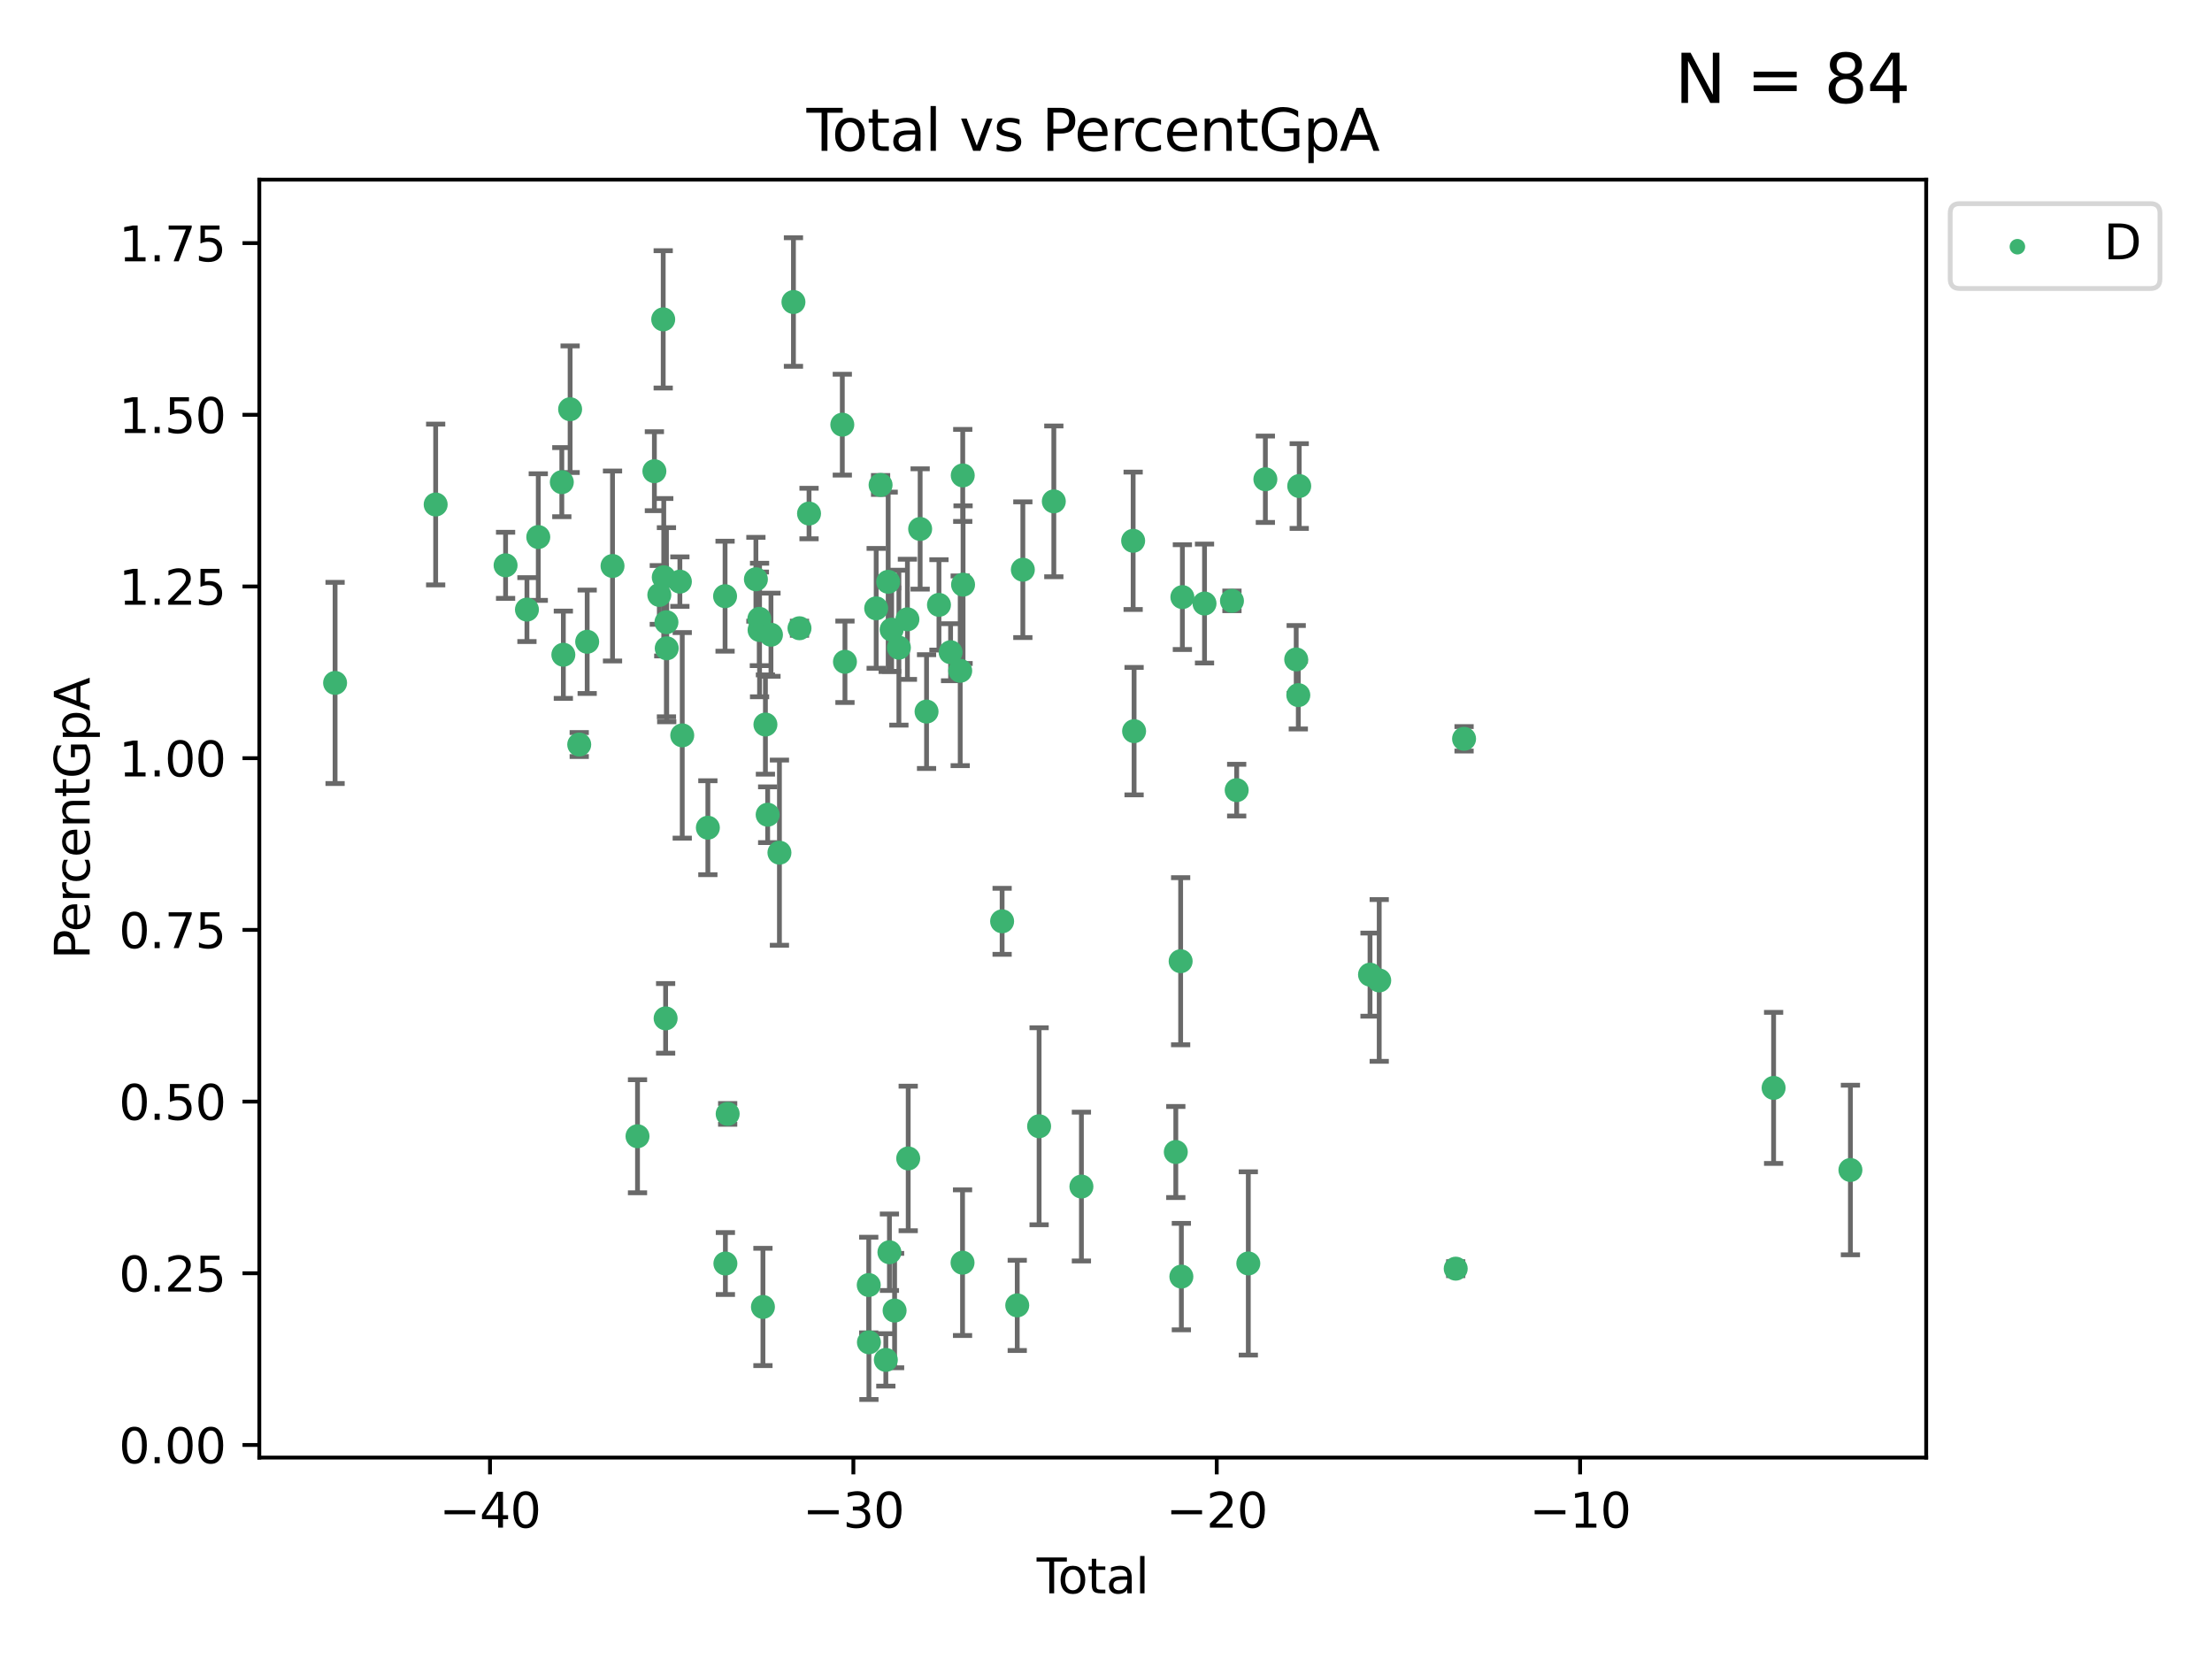<?xml version="1.0" encoding="utf-8" standalone="no"?>
<!DOCTYPE svg PUBLIC "-//W3C//DTD SVG 1.1//EN"
  "http://www.w3.org/Graphics/SVG/1.1/DTD/svg11.dtd">
<svg xmlns:xlink="http://www.w3.org/1999/xlink" width="460.8pt" height="345.6pt" viewBox="0 0 460.8 345.6" xmlns="http://www.w3.org/2000/svg" version="1.1">
 <defs>
  <style type="text/css">*{stroke-linejoin: round; stroke-linecap: butt}</style>
 </defs>
 <g id="figure_1">
  <g id="patch_1">
   <path d="M 0 345.6 
L 460.8 345.6 
L 460.8 0 
L 0 0 
z
" style="fill: #ffffff"/>
  </g>
  <g id="axes_1">
   <g id="patch_2">
    <path d="M 54.02 303.64 
L 401.26 303.64 
L 401.26 37.422 
L 54.02 37.422 
z
" style="fill: #ffffff"/>
   </g>
   <g id="PathCollection_1">
    <defs>
     <path id="m292f9dcc4c" d="M 0 1.118 
C 0.297 1.118 0.581 1 0.791 0.791 
C 1 0.581 1.118 0.297 1.118 0 
C 1.118 -0.297 1 -0.581 0.791 -0.791 
C 0.581 -1 0.297 -1.118 0 -1.118 
C -0.297 -1.118 -0.581 -1 -0.791 -0.791 
C -1 -0.581 -1.118 -0.297 -1.118 0 
C -1.118 0.297 -1 0.581 -0.791 0.791 
C -0.581 1 -0.297 1.118 0 1.118 
z
" style="stroke: #3cb371"/>
    </defs>
    <g clip-path="url(#pba6d7a019f)">
     <use xlink:href="#m292f9dcc4c" x="69.804" y="142.264" style="fill: #3cb371; stroke: #3cb371"/>
     <use xlink:href="#m292f9dcc4c" x="90.757" y="105.099" style="fill: #3cb371; stroke: #3cb371"/>
     <use xlink:href="#m292f9dcc4c" x="105.322" y="117.765" style="fill: #3cb371; stroke: #3cb371"/>
     <use xlink:href="#m292f9dcc4c" x="109.771" y="126.987" style="fill: #3cb371; stroke: #3cb371"/>
     <use xlink:href="#m292f9dcc4c" x="112.133" y="111.878" style="fill: #3cb371; stroke: #3cb371"/>
     <use xlink:href="#m292f9dcc4c" x="117.037" y="100.439" style="fill: #3cb371; stroke: #3cb371"/>
     <use xlink:href="#m292f9dcc4c" x="117.356" y="136.393" style="fill: #3cb371; stroke: #3cb371"/>
     <use xlink:href="#m292f9dcc4c" x="118.766" y="85.25" style="fill: #3cb371; stroke: #3cb371"/>
     <use xlink:href="#m292f9dcc4c" x="120.663" y="155.102" style="fill: #3cb371; stroke: #3cb371"/>
     <use xlink:href="#m292f9dcc4c" x="122.32" y="133.694" style="fill: #3cb371; stroke: #3cb371"/>
     <use xlink:href="#m292f9dcc4c" x="127.599" y="117.905" style="fill: #3cb371; stroke: #3cb371"/>
     <use xlink:href="#m292f9dcc4c" x="132.805" y="236.7" style="fill: #3cb371; stroke: #3cb371"/>
     <use xlink:href="#m292f9dcc4c" x="136.321" y="98.159" style="fill: #3cb371; stroke: #3cb371"/>
     <use xlink:href="#m292f9dcc4c" x="137.348" y="123.935" style="fill: #3cb371; stroke: #3cb371"/>
     <use xlink:href="#m292f9dcc4c" x="138.158" y="66.528" style="fill: #3cb371; stroke: #3cb371"/>
     <use xlink:href="#m292f9dcc4c" x="138.273" y="120.252" style="fill: #3cb371; stroke: #3cb371"/>
     <use xlink:href="#m292f9dcc4c" x="138.662" y="212.144" style="fill: #3cb371; stroke: #3cb371"/>
     <use xlink:href="#m292f9dcc4c" x="138.832" y="129.618" style="fill: #3cb371; stroke: #3cb371"/>
     <use xlink:href="#m292f9dcc4c" x="138.892" y="135.055" style="fill: #3cb371; stroke: #3cb371"/>
     <use xlink:href="#m292f9dcc4c" x="141.631" y="121.164" style="fill: #3cb371; stroke: #3cb371"/>
     <use xlink:href="#m292f9dcc4c" x="142.124" y="153.189" style="fill: #3cb371; stroke: #3cb371"/>
     <use xlink:href="#m292f9dcc4c" x="147.461" y="172.427" style="fill: #3cb371; stroke: #3cb371"/>
     <use xlink:href="#m292f9dcc4c" x="151.045" y="124.196" style="fill: #3cb371; stroke: #3cb371"/>
     <use xlink:href="#m292f9dcc4c" x="151.112" y="263.212" style="fill: #3cb371; stroke: #3cb371"/>
     <use xlink:href="#m292f9dcc4c" x="151.587" y="232.046" style="fill: #3cb371; stroke: #3cb371"/>
     <use xlink:href="#m292f9dcc4c" x="157.469" y="120.672" style="fill: #3cb371; stroke: #3cb371"/>
     <use xlink:href="#m292f9dcc4c" x="158.19" y="128.913" style="fill: #3cb371; stroke: #3cb371"/>
     <use xlink:href="#m292f9dcc4c" x="158.231" y="131.243" style="fill: #3cb371; stroke: #3cb371"/>
     <use xlink:href="#m292f9dcc4c" x="158.934" y="272.262" style="fill: #3cb371; stroke: #3cb371"/>
     <use xlink:href="#m292f9dcc4c" x="159.451" y="150.936" style="fill: #3cb371; stroke: #3cb371"/>
     <use xlink:href="#m292f9dcc4c" x="159.918" y="169.721" style="fill: #3cb371; stroke: #3cb371"/>
     <use xlink:href="#m292f9dcc4c" x="160.607" y="132.225" style="fill: #3cb371; stroke: #3cb371"/>
     <use xlink:href="#m292f9dcc4c" x="162.371" y="177.628" style="fill: #3cb371; stroke: #3cb371"/>
     <use xlink:href="#m292f9dcc4c" x="165.29" y="62.915" style="fill: #3cb371; stroke: #3cb371"/>
     <use xlink:href="#m292f9dcc4c" x="166.549" y="130.875" style="fill: #3cb371; stroke: #3cb371"/>
     <use xlink:href="#m292f9dcc4c" x="168.537" y="106.979" style="fill: #3cb371; stroke: #3cb371"/>
     <use xlink:href="#m292f9dcc4c" x="175.468" y="88.464" style="fill: #3cb371; stroke: #3cb371"/>
     <use xlink:href="#m292f9dcc4c" x="176.021" y="137.864" style="fill: #3cb371; stroke: #3cb371"/>
     <use xlink:href="#m292f9dcc4c" x="180.975" y="267.694" style="fill: #3cb371; stroke: #3cb371"/>
     <use xlink:href="#m292f9dcc4c" x="181.013" y="279.626" style="fill: #3cb371; stroke: #3cb371"/>
     <use xlink:href="#m292f9dcc4c" x="182.524" y="126.729" style="fill: #3cb371; stroke: #3cb371"/>
     <use xlink:href="#m292f9dcc4c" x="183.442" y="101.024" style="fill: #3cb371; stroke: #3cb371"/>
     <use xlink:href="#m292f9dcc4c" x="184.536" y="283.291" style="fill: #3cb371; stroke: #3cb371"/>
     <use xlink:href="#m292f9dcc4c" x="185.024" y="121.203" style="fill: #3cb371; stroke: #3cb371"/>
     <use xlink:href="#m292f9dcc4c" x="185.284" y="260.866" style="fill: #3cb371; stroke: #3cb371"/>
     <use xlink:href="#m292f9dcc4c" x="185.744" y="131.168" style="fill: #3cb371; stroke: #3cb371"/>
     <use xlink:href="#m292f9dcc4c" x="186.362" y="273.015" style="fill: #3cb371; stroke: #3cb371"/>
     <use xlink:href="#m292f9dcc4c" x="187.255" y="134.921" style="fill: #3cb371; stroke: #3cb371"/>
     <use xlink:href="#m292f9dcc4c" x="189.031" y="129.013" style="fill: #3cb371; stroke: #3cb371"/>
     <use xlink:href="#m292f9dcc4c" x="189.196" y="241.325" style="fill: #3cb371; stroke: #3cb371"/>
     <use xlink:href="#m292f9dcc4c" x="191.684" y="110.193" style="fill: #3cb371; stroke: #3cb371"/>
     <use xlink:href="#m292f9dcc4c" x="193.017" y="148.235" style="fill: #3cb371; stroke: #3cb371"/>
     <use xlink:href="#m292f9dcc4c" x="195.604" y="126.005" style="fill: #3cb371; stroke: #3cb371"/>
     <use xlink:href="#m292f9dcc4c" x="198.026" y="135.866" style="fill: #3cb371; stroke: #3cb371"/>
     <use xlink:href="#m292f9dcc4c" x="200.03" y="139.739" style="fill: #3cb371; stroke: #3cb371"/>
     <use xlink:href="#m292f9dcc4c" x="200.515" y="263.04" style="fill: #3cb371; stroke: #3cb371"/>
     <use xlink:href="#m292f9dcc4c" x="200.557" y="99.039" style="fill: #3cb371; stroke: #3cb371"/>
     <use xlink:href="#m292f9dcc4c" x="200.623" y="121.794" style="fill: #3cb371; stroke: #3cb371"/>
     <use xlink:href="#m292f9dcc4c" x="208.759" y="191.925" style="fill: #3cb371; stroke: #3cb371"/>
     <use xlink:href="#m292f9dcc4c" x="211.91" y="271.934" style="fill: #3cb371; stroke: #3cb371"/>
     <use xlink:href="#m292f9dcc4c" x="213.077" y="118.68" style="fill: #3cb371; stroke: #3cb371"/>
     <use xlink:href="#m292f9dcc4c" x="216.465" y="234.619" style="fill: #3cb371; stroke: #3cb371"/>
     <use xlink:href="#m292f9dcc4c" x="219.53" y="104.445" style="fill: #3cb371; stroke: #3cb371"/>
     <use xlink:href="#m292f9dcc4c" x="225.278" y="247.182" style="fill: #3cb371; stroke: #3cb371"/>
     <use xlink:href="#m292f9dcc4c" x="236.055" y="112.656" style="fill: #3cb371; stroke: #3cb371"/>
     <use xlink:href="#m292f9dcc4c" x="236.252" y="152.313" style="fill: #3cb371; stroke: #3cb371"/>
     <use xlink:href="#m292f9dcc4c" x="244.942" y="239.984" style="fill: #3cb371; stroke: #3cb371"/>
     <use xlink:href="#m292f9dcc4c" x="245.95" y="200.239" style="fill: #3cb371; stroke: #3cb371"/>
     <use xlink:href="#m292f9dcc4c" x="246.1" y="265.939" style="fill: #3cb371; stroke: #3cb371"/>
     <use xlink:href="#m292f9dcc4c" x="246.311" y="124.389" style="fill: #3cb371; stroke: #3cb371"/>
     <use xlink:href="#m292f9dcc4c" x="250.924" y="125.725" style="fill: #3cb371; stroke: #3cb371"/>
     <use xlink:href="#m292f9dcc4c" x="256.639" y="125.173" style="fill: #3cb371; stroke: #3cb371"/>
     <use xlink:href="#m292f9dcc4c" x="257.624" y="164.6" style="fill: #3cb371; stroke: #3cb371"/>
     <use xlink:href="#m292f9dcc4c" x="260.046" y="263.199" style="fill: #3cb371; stroke: #3cb371"/>
     <use xlink:href="#m292f9dcc4c" x="263.599" y="99.836" style="fill: #3cb371; stroke: #3cb371"/>
     <use xlink:href="#m292f9dcc4c" x="270.022" y="137.372" style="fill: #3cb371; stroke: #3cb371"/>
     <use xlink:href="#m292f9dcc4c" x="270.46" y="144.804" style="fill: #3cb371; stroke: #3cb371"/>
     <use xlink:href="#m292f9dcc4c" x="270.652" y="101.25" style="fill: #3cb371; stroke: #3cb371"/>
     <use xlink:href="#m292f9dcc4c" x="285.4" y="203.037" style="fill: #3cb371; stroke: #3cb371"/>
     <use xlink:href="#m292f9dcc4c" x="287.317" y="204.245" style="fill: #3cb371; stroke: #3cb371"/>
     <use xlink:href="#m292f9dcc4c" x="303.252" y="264.286" style="fill: #3cb371; stroke: #3cb371"/>
     <use xlink:href="#m292f9dcc4c" x="304.992" y="153.909" style="fill: #3cb371; stroke: #3cb371"/>
     <use xlink:href="#m292f9dcc4c" x="369.475" y="226.629" style="fill: #3cb371; stroke: #3cb371"/>
     <use xlink:href="#m292f9dcc4c" x="385.476" y="243.73" style="fill: #3cb371; stroke: #3cb371"/>
    </g>
   </g>
   <g id="matplotlib.axis_1">
    <g id="xtick_1">
     <g id="line2d_1">
      <defs>
       <path id="m61f9dd009f" d="M 0 0 
L 0 3.5 
" style="stroke: #000000; stroke-width: 0.8"/>
      </defs>
      <g>
       <use xlink:href="#m61f9dd009f" x="102.077" y="303.64" style="stroke: #000000; stroke-width: 0.8"/>
      </g>
     </g>
     <g id="text_1">
      <!-- −40 -->
      <g transform="translate(91.525 318.238) scale(0.1 -0.1)">
       <defs>
        <path id="DejaVuSans-2212" d="M 678 2272 
L 4684 2272 
L 4684 1741 
L 678 1741 
L 678 2272 
z
" transform="scale(0.016)"/>
        <path id="DejaVuSans-34" d="M 2419 4116 
L 825 1625 
L 2419 1625 
L 2419 4116 
z
M 2253 4666 
L 3047 4666 
L 3047 1625 
L 3713 1625 
L 3713 1100 
L 3047 1100 
L 3047 0 
L 2419 0 
L 2419 1100 
L 313 1100 
L 313 1709 
L 2253 4666 
z
" transform="scale(0.016)"/>
        <path id="DejaVuSans-30" d="M 2034 4250 
Q 1547 4250 1301 3770 
Q 1056 3291 1056 2328 
Q 1056 1369 1301 889 
Q 1547 409 2034 409 
Q 2525 409 2770 889 
Q 3016 1369 3016 2328 
Q 3016 3291 2770 3770 
Q 2525 4250 2034 4250 
z
M 2034 4750 
Q 2819 4750 3233 4129 
Q 3647 3509 3647 2328 
Q 3647 1150 3233 529 
Q 2819 -91 2034 -91 
Q 1250 -91 836 529 
Q 422 1150 422 2328 
Q 422 3509 836 4129 
Q 1250 4750 2034 4750 
z
" transform="scale(0.016)"/>
       </defs>
       <use xlink:href="#DejaVuSans-2212"/>
       <use xlink:href="#DejaVuSans-34" x="83.789"/>
       <use xlink:href="#DejaVuSans-30" x="147.412"/>
      </g>
     </g>
    </g>
    <g id="xtick_2">
     <g id="line2d_2">
      <g>
       <use xlink:href="#m61f9dd009f" x="177.773" y="303.64" style="stroke: #000000; stroke-width: 0.8"/>
      </g>
     </g>
     <g id="text_2">
      <!-- −30 -->
      <g transform="translate(167.22 318.238) scale(0.1 -0.1)">
       <defs>
        <path id="DejaVuSans-33" d="M 2597 2516 
Q 3050 2419 3304 2112 
Q 3559 1806 3559 1356 
Q 3559 666 3084 287 
Q 2609 -91 1734 -91 
Q 1441 -91 1130 -33 
Q 819 25 488 141 
L 488 750 
Q 750 597 1062 519 
Q 1375 441 1716 441 
Q 2309 441 2620 675 
Q 2931 909 2931 1356 
Q 2931 1769 2642 2001 
Q 2353 2234 1838 2234 
L 1294 2234 
L 1294 2753 
L 1863 2753 
Q 2328 2753 2575 2939 
Q 2822 3125 2822 3475 
Q 2822 3834 2567 4026 
Q 2313 4219 1838 4219 
Q 1578 4219 1281 4162 
Q 984 4106 628 3988 
L 628 4550 
Q 988 4650 1302 4700 
Q 1616 4750 1894 4750 
Q 2613 4750 3031 4423 
Q 3450 4097 3450 3541 
Q 3450 3153 3228 2886 
Q 3006 2619 2597 2516 
z
" transform="scale(0.016)"/>
       </defs>
       <use xlink:href="#DejaVuSans-2212"/>
       <use xlink:href="#DejaVuSans-33" x="83.789"/>
       <use xlink:href="#DejaVuSans-30" x="147.412"/>
      </g>
     </g>
    </g>
    <g id="xtick_3">
     <g id="line2d_3">
      <g>
       <use xlink:href="#m61f9dd009f" x="253.468" y="303.64" style="stroke: #000000; stroke-width: 0.8"/>
      </g>
     </g>
     <g id="text_3">
      <!-- −20 -->
      <g transform="translate(242.916 318.238) scale(0.1 -0.1)">
       <defs>
        <path id="DejaVuSans-32" d="M 1228 531 
L 3431 531 
L 3431 0 
L 469 0 
L 469 531 
Q 828 903 1448 1529 
Q 2069 2156 2228 2338 
Q 2531 2678 2651 2914 
Q 2772 3150 2772 3378 
Q 2772 3750 2511 3984 
Q 2250 4219 1831 4219 
Q 1534 4219 1204 4116 
Q 875 4013 500 3803 
L 500 4441 
Q 881 4594 1212 4672 
Q 1544 4750 1819 4750 
Q 2544 4750 2975 4387 
Q 3406 4025 3406 3419 
Q 3406 3131 3298 2873 
Q 3191 2616 2906 2266 
Q 2828 2175 2409 1742 
Q 1991 1309 1228 531 
z
" transform="scale(0.016)"/>
       </defs>
       <use xlink:href="#DejaVuSans-2212"/>
       <use xlink:href="#DejaVuSans-32" x="83.789"/>
       <use xlink:href="#DejaVuSans-30" x="147.412"/>
      </g>
     </g>
    </g>
    <g id="xtick_4">
     <g id="line2d_4">
      <g>
       <use xlink:href="#m61f9dd009f" x="329.164" y="303.64" style="stroke: #000000; stroke-width: 0.8"/>
      </g>
     </g>
     <g id="text_4">
      <!-- −10 -->
      <g transform="translate(318.612 318.238) scale(0.1 -0.1)">
       <defs>
        <path id="DejaVuSans-31" d="M 794 531 
L 1825 531 
L 1825 4091 
L 703 3866 
L 703 4441 
L 1819 4666 
L 2450 4666 
L 2450 531 
L 3481 531 
L 3481 0 
L 794 0 
L 794 531 
z
" transform="scale(0.016)"/>
       </defs>
       <use xlink:href="#DejaVuSans-2212"/>
       <use xlink:href="#DejaVuSans-31" x="83.789"/>
       <use xlink:href="#DejaVuSans-30" x="147.412"/>
      </g>
     </g>
    </g>
    <g id="text_5">
     <!-- Total -->
     <g transform="translate(215.963 331.917) scale(0.1 -0.1)">
      <defs>
       <path id="DejaVuSans-54" d="M -19 4666 
L 3928 4666 
L 3928 4134 
L 2272 4134 
L 2272 0 
L 1638 0 
L 1638 4134 
L -19 4134 
L -19 4666 
z
" transform="scale(0.016)"/>
       <path id="DejaVuSans-6f" d="M 1959 3097 
Q 1497 3097 1228 2736 
Q 959 2375 959 1747 
Q 959 1119 1226 758 
Q 1494 397 1959 397 
Q 2419 397 2687 759 
Q 2956 1122 2956 1747 
Q 2956 2369 2687 2733 
Q 2419 3097 1959 3097 
z
M 1959 3584 
Q 2709 3584 3137 3096 
Q 3566 2609 3566 1747 
Q 3566 888 3137 398 
Q 2709 -91 1959 -91 
Q 1206 -91 779 398 
Q 353 888 353 1747 
Q 353 2609 779 3096 
Q 1206 3584 1959 3584 
z
" transform="scale(0.016)"/>
       <path id="DejaVuSans-74" d="M 1172 4494 
L 1172 3500 
L 2356 3500 
L 2356 3053 
L 1172 3053 
L 1172 1153 
Q 1172 725 1289 603 
Q 1406 481 1766 481 
L 2356 481 
L 2356 0 
L 1766 0 
Q 1100 0 847 248 
Q 594 497 594 1153 
L 594 3053 
L 172 3053 
L 172 3500 
L 594 3500 
L 594 4494 
L 1172 4494 
z
" transform="scale(0.016)"/>
       <path id="DejaVuSans-61" d="M 2194 1759 
Q 1497 1759 1228 1600 
Q 959 1441 959 1056 
Q 959 750 1161 570 
Q 1363 391 1709 391 
Q 2188 391 2477 730 
Q 2766 1069 2766 1631 
L 2766 1759 
L 2194 1759 
z
M 3341 1997 
L 3341 0 
L 2766 0 
L 2766 531 
Q 2569 213 2275 61 
Q 1981 -91 1556 -91 
Q 1019 -91 701 211 
Q 384 513 384 1019 
Q 384 1609 779 1909 
Q 1175 2209 1959 2209 
L 2766 2209 
L 2766 2266 
Q 2766 2663 2505 2880 
Q 2244 3097 1772 3097 
Q 1472 3097 1187 3025 
Q 903 2953 641 2809 
L 641 3341 
Q 956 3463 1253 3523 
Q 1550 3584 1831 3584 
Q 2591 3584 2966 3190 
Q 3341 2797 3341 1997 
z
" transform="scale(0.016)"/>
       <path id="DejaVuSans-6c" d="M 603 4863 
L 1178 4863 
L 1178 0 
L 603 0 
L 603 4863 
z
" transform="scale(0.016)"/>
      </defs>
      <use xlink:href="#DejaVuSans-54"/>
      <use xlink:href="#DejaVuSans-6f" x="44.084"/>
      <use xlink:href="#DejaVuSans-74" x="105.266"/>
      <use xlink:href="#DejaVuSans-61" x="144.475"/>
      <use xlink:href="#DejaVuSans-6c" x="205.754"/>
     </g>
    </g>
   </g>
   <g id="matplotlib.axis_2">
    <g id="ytick_1">
     <g id="line2d_5">
      <defs>
       <path id="m36f13dd8dd" d="M 0 0 
L -3.5 0 
" style="stroke: #000000; stroke-width: 0.8"/>
      </defs>
      <g>
       <use xlink:href="#m36f13dd8dd" x="54.02" y="301.015" style="stroke: #000000; stroke-width: 0.8"/>
      </g>
     </g>
     <g id="text_6">
      <!-- 0.00 -->
      <g transform="translate(24.754 304.814) scale(0.1 -0.1)">
       <defs>
        <path id="DejaVuSans-2e" d="M 684 794 
L 1344 794 
L 1344 0 
L 684 0 
L 684 794 
z
" transform="scale(0.016)"/>
       </defs>
       <use xlink:href="#DejaVuSans-30"/>
       <use xlink:href="#DejaVuSans-2e" x="63.623"/>
       <use xlink:href="#DejaVuSans-30" x="95.41"/>
       <use xlink:href="#DejaVuSans-30" x="159.033"/>
      </g>
     </g>
    </g>
    <g id="ytick_2">
     <g id="line2d_6">
      <g>
       <use xlink:href="#m36f13dd8dd" x="54.02" y="265.247" style="stroke: #000000; stroke-width: 0.8"/>
      </g>
     </g>
     <g id="text_7">
      <!-- 0.25 -->
      <g transform="translate(24.754 269.047) scale(0.1 -0.1)">
       <defs>
        <path id="DejaVuSans-35" d="M 691 4666 
L 3169 4666 
L 3169 4134 
L 1269 4134 
L 1269 2991 
Q 1406 3038 1543 3061 
Q 1681 3084 1819 3084 
Q 2600 3084 3056 2656 
Q 3513 2228 3513 1497 
Q 3513 744 3044 326 
Q 2575 -91 1722 -91 
Q 1428 -91 1123 -41 
Q 819 9 494 109 
L 494 744 
Q 775 591 1075 516 
Q 1375 441 1709 441 
Q 2250 441 2565 725 
Q 2881 1009 2881 1497 
Q 2881 1984 2565 2268 
Q 2250 2553 1709 2553 
Q 1456 2553 1204 2497 
Q 953 2441 691 2322 
L 691 4666 
z
" transform="scale(0.016)"/>
       </defs>
       <use xlink:href="#DejaVuSans-30"/>
       <use xlink:href="#DejaVuSans-2e" x="63.623"/>
       <use xlink:href="#DejaVuSans-32" x="95.41"/>
       <use xlink:href="#DejaVuSans-35" x="159.033"/>
      </g>
     </g>
    </g>
    <g id="ytick_3">
     <g id="line2d_7">
      <g>
       <use xlink:href="#m36f13dd8dd" x="54.02" y="229.48" style="stroke: #000000; stroke-width: 0.8"/>
      </g>
     </g>
     <g id="text_8">
      <!-- 0.50 -->
      <g transform="translate(24.754 233.279) scale(0.1 -0.1)">
       <use xlink:href="#DejaVuSans-30"/>
       <use xlink:href="#DejaVuSans-2e" x="63.623"/>
       <use xlink:href="#DejaVuSans-35" x="95.41"/>
       <use xlink:href="#DejaVuSans-30" x="159.033"/>
      </g>
     </g>
    </g>
    <g id="ytick_4">
     <g id="line2d_8">
      <g>
       <use xlink:href="#m36f13dd8dd" x="54.02" y="193.712" style="stroke: #000000; stroke-width: 0.8"/>
      </g>
     </g>
     <g id="text_9">
      <!-- 0.75 -->
      <g transform="translate(24.754 197.511) scale(0.1 -0.1)">
       <defs>
        <path id="DejaVuSans-37" d="M 525 4666 
L 3525 4666 
L 3525 4397 
L 1831 0 
L 1172 0 
L 2766 4134 
L 525 4134 
L 525 4666 
z
" transform="scale(0.016)"/>
       </defs>
       <use xlink:href="#DejaVuSans-30"/>
       <use xlink:href="#DejaVuSans-2e" x="63.623"/>
       <use xlink:href="#DejaVuSans-37" x="95.41"/>
       <use xlink:href="#DejaVuSans-35" x="159.033"/>
      </g>
     </g>
    </g>
    <g id="ytick_5">
     <g id="line2d_9">
      <g>
       <use xlink:href="#m36f13dd8dd" x="54.02" y="157.944" style="stroke: #000000; stroke-width: 0.8"/>
      </g>
     </g>
     <g id="text_10">
      <!-- 1.00 -->
      <g transform="translate(24.754 161.743) scale(0.1 -0.1)">
       <use xlink:href="#DejaVuSans-31"/>
       <use xlink:href="#DejaVuSans-2e" x="63.623"/>
       <use xlink:href="#DejaVuSans-30" x="95.41"/>
       <use xlink:href="#DejaVuSans-30" x="159.033"/>
      </g>
     </g>
    </g>
    <g id="ytick_6">
     <g id="line2d_10">
      <g>
       <use xlink:href="#m36f13dd8dd" x="54.02" y="122.176" style="stroke: #000000; stroke-width: 0.8"/>
      </g>
     </g>
     <g id="text_11">
      <!-- 1.25 -->
      <g transform="translate(24.754 125.976) scale(0.1 -0.1)">
       <use xlink:href="#DejaVuSans-31"/>
       <use xlink:href="#DejaVuSans-2e" x="63.623"/>
       <use xlink:href="#DejaVuSans-32" x="95.41"/>
       <use xlink:href="#DejaVuSans-35" x="159.033"/>
      </g>
     </g>
    </g>
    <g id="ytick_7">
     <g id="line2d_11">
      <g>
       <use xlink:href="#m36f13dd8dd" x="54.02" y="86.409" style="stroke: #000000; stroke-width: 0.8"/>
      </g>
     </g>
     <g id="text_12">
      <!-- 1.50 -->
      <g transform="translate(24.754 90.208) scale(0.1 -0.1)">
       <use xlink:href="#DejaVuSans-31"/>
       <use xlink:href="#DejaVuSans-2e" x="63.623"/>
       <use xlink:href="#DejaVuSans-35" x="95.41"/>
       <use xlink:href="#DejaVuSans-30" x="159.033"/>
      </g>
     </g>
    </g>
    <g id="ytick_8">
     <g id="line2d_12">
      <g>
       <use xlink:href="#m36f13dd8dd" x="54.02" y="50.641" style="stroke: #000000; stroke-width: 0.8"/>
      </g>
     </g>
     <g id="text_13">
      <!-- 1.75 -->
      <g transform="translate(24.754 54.44) scale(0.1 -0.1)">
       <use xlink:href="#DejaVuSans-31"/>
       <use xlink:href="#DejaVuSans-2e" x="63.623"/>
       <use xlink:href="#DejaVuSans-37" x="95.41"/>
       <use xlink:href="#DejaVuSans-35" x="159.033"/>
      </g>
     </g>
    </g>
    <g id="text_14">
     <!-- PercentGpA -->
     <g transform="translate(18.675 199.807) rotate(-90) scale(0.1 -0.1)">
      <defs>
       <path id="DejaVuSans-50" d="M 1259 4147 
L 1259 2394 
L 2053 2394 
Q 2494 2394 2734 2622 
Q 2975 2850 2975 3272 
Q 2975 3691 2734 3919 
Q 2494 4147 2053 4147 
L 1259 4147 
z
M 628 4666 
L 2053 4666 
Q 2838 4666 3239 4311 
Q 3641 3956 3641 3272 
Q 3641 2581 3239 2228 
Q 2838 1875 2053 1875 
L 1259 1875 
L 1259 0 
L 628 0 
L 628 4666 
z
" transform="scale(0.016)"/>
       <path id="DejaVuSans-65" d="M 3597 1894 
L 3597 1613 
L 953 1613 
Q 991 1019 1311 708 
Q 1631 397 2203 397 
Q 2534 397 2845 478 
Q 3156 559 3463 722 
L 3463 178 
Q 3153 47 2828 -22 
Q 2503 -91 2169 -91 
Q 1331 -91 842 396 
Q 353 884 353 1716 
Q 353 2575 817 3079 
Q 1281 3584 2069 3584 
Q 2775 3584 3186 3129 
Q 3597 2675 3597 1894 
z
M 3022 2063 
Q 3016 2534 2758 2815 
Q 2500 3097 2075 3097 
Q 1594 3097 1305 2825 
Q 1016 2553 972 2059 
L 3022 2063 
z
" transform="scale(0.016)"/>
       <path id="DejaVuSans-72" d="M 2631 2963 
Q 2534 3019 2420 3045 
Q 2306 3072 2169 3072 
Q 1681 3072 1420 2755 
Q 1159 2438 1159 1844 
L 1159 0 
L 581 0 
L 581 3500 
L 1159 3500 
L 1159 2956 
Q 1341 3275 1631 3429 
Q 1922 3584 2338 3584 
Q 2397 3584 2469 3576 
Q 2541 3569 2628 3553 
L 2631 2963 
z
" transform="scale(0.016)"/>
       <path id="DejaVuSans-63" d="M 3122 3366 
L 3122 2828 
Q 2878 2963 2633 3030 
Q 2388 3097 2138 3097 
Q 1578 3097 1268 2742 
Q 959 2388 959 1747 
Q 959 1106 1268 751 
Q 1578 397 2138 397 
Q 2388 397 2633 464 
Q 2878 531 3122 666 
L 3122 134 
Q 2881 22 2623 -34 
Q 2366 -91 2075 -91 
Q 1284 -91 818 406 
Q 353 903 353 1747 
Q 353 2603 823 3093 
Q 1294 3584 2113 3584 
Q 2378 3584 2631 3529 
Q 2884 3475 3122 3366 
z
" transform="scale(0.016)"/>
       <path id="DejaVuSans-6e" d="M 3513 2113 
L 3513 0 
L 2938 0 
L 2938 2094 
Q 2938 2591 2744 2837 
Q 2550 3084 2163 3084 
Q 1697 3084 1428 2787 
Q 1159 2491 1159 1978 
L 1159 0 
L 581 0 
L 581 3500 
L 1159 3500 
L 1159 2956 
Q 1366 3272 1645 3428 
Q 1925 3584 2291 3584 
Q 2894 3584 3203 3211 
Q 3513 2838 3513 2113 
z
" transform="scale(0.016)"/>
       <path id="DejaVuSans-47" d="M 3809 666 
L 3809 1919 
L 2778 1919 
L 2778 2438 
L 4434 2438 
L 4434 434 
Q 4069 175 3628 42 
Q 3188 -91 2688 -91 
Q 1594 -91 976 548 
Q 359 1188 359 2328 
Q 359 3472 976 4111 
Q 1594 4750 2688 4750 
Q 3144 4750 3555 4637 
Q 3966 4525 4313 4306 
L 4313 3634 
Q 3963 3931 3569 4081 
Q 3175 4231 2741 4231 
Q 1884 4231 1454 3753 
Q 1025 3275 1025 2328 
Q 1025 1384 1454 906 
Q 1884 428 2741 428 
Q 3075 428 3337 486 
Q 3600 544 3809 666 
z
" transform="scale(0.016)"/>
       <path id="DejaVuSans-70" d="M 1159 525 
L 1159 -1331 
L 581 -1331 
L 581 3500 
L 1159 3500 
L 1159 2969 
Q 1341 3281 1617 3432 
Q 1894 3584 2278 3584 
Q 2916 3584 3314 3078 
Q 3713 2572 3713 1747 
Q 3713 922 3314 415 
Q 2916 -91 2278 -91 
Q 1894 -91 1617 61 
Q 1341 213 1159 525 
z
M 3116 1747 
Q 3116 2381 2855 2742 
Q 2594 3103 2138 3103 
Q 1681 3103 1420 2742 
Q 1159 2381 1159 1747 
Q 1159 1113 1420 752 
Q 1681 391 2138 391 
Q 2594 391 2855 752 
Q 3116 1113 3116 1747 
z
" transform="scale(0.016)"/>
       <path id="DejaVuSans-41" d="M 2188 4044 
L 1331 1722 
L 3047 1722 
L 2188 4044 
z
M 1831 4666 
L 2547 4666 
L 4325 0 
L 3669 0 
L 3244 1197 
L 1141 1197 
L 716 0 
L 50 0 
L 1831 4666 
z
" transform="scale(0.016)"/>
      </defs>
      <use xlink:href="#DejaVuSans-50"/>
      <use xlink:href="#DejaVuSans-65" x="56.678"/>
      <use xlink:href="#DejaVuSans-72" x="118.201"/>
      <use xlink:href="#DejaVuSans-63" x="157.064"/>
      <use xlink:href="#DejaVuSans-65" x="212.045"/>
      <use xlink:href="#DejaVuSans-6e" x="273.568"/>
      <use xlink:href="#DejaVuSans-74" x="336.947"/>
      <use xlink:href="#DejaVuSans-47" x="376.156"/>
      <use xlink:href="#DejaVuSans-70" x="453.646"/>
      <use xlink:href="#DejaVuSans-41" x="517.123"/>
     </g>
    </g>
   </g>
   <g id="LineCollection_1">
    <path d="M 69.804 163.22 
L 69.804 121.309 
" clip-path="url(#pba6d7a019f)" style="fill: none; stroke: #696969"/>
    <path d="M 90.757 121.846 
L 90.757 88.353 
" clip-path="url(#pba6d7a019f)" style="fill: none; stroke: #696969"/>
    <path d="M 105.322 124.649 
L 105.322 110.882 
" clip-path="url(#pba6d7a019f)" style="fill: none; stroke: #696969"/>
    <path d="M 109.771 133.645 
L 109.771 120.33 
" clip-path="url(#pba6d7a019f)" style="fill: none; stroke: #696969"/>
    <path d="M 112.133 125.067 
L 112.133 98.689 
" clip-path="url(#pba6d7a019f)" style="fill: none; stroke: #696969"/>
    <path d="M 117.037 107.637 
L 117.037 93.24 
" clip-path="url(#pba6d7a019f)" style="fill: none; stroke: #696969"/>
    <path d="M 117.356 145.483 
L 117.356 127.302 
" clip-path="url(#pba6d7a019f)" style="fill: none; stroke: #696969"/>
    <path d="M 118.766 98.437 
L 118.766 72.063 
" clip-path="url(#pba6d7a019f)" style="fill: none; stroke: #696969"/>
    <path d="M 120.663 157.598 
L 120.663 152.605 
" clip-path="url(#pba6d7a019f)" style="fill: none; stroke: #696969"/>
    <path d="M 122.32 144.462 
L 122.32 122.925 
" clip-path="url(#pba6d7a019f)" style="fill: none; stroke: #696969"/>
    <path d="M 127.599 137.693 
L 127.599 98.118 
" clip-path="url(#pba6d7a019f)" style="fill: none; stroke: #696969"/>
    <path d="M 132.805 248.476 
L 132.805 224.925 
" clip-path="url(#pba6d7a019f)" style="fill: none; stroke: #696969"/>
    <path d="M 136.321 106.387 
L 136.321 89.931 
" clip-path="url(#pba6d7a019f)" style="fill: none; stroke: #696969"/>
    <path d="M 137.348 130.057 
L 137.348 117.813 
" clip-path="url(#pba6d7a019f)" style="fill: none; stroke: #696969"/>
    <path d="M 138.158 80.832 
L 138.158 52.223 
" clip-path="url(#pba6d7a019f)" style="fill: none; stroke: #696969"/>
    <path d="M 138.273 136.65 
L 138.273 103.853 
" clip-path="url(#pba6d7a019f)" style="fill: none; stroke: #696969"/>
    <path d="M 138.662 219.397 
L 138.662 204.892 
" clip-path="url(#pba6d7a019f)" style="fill: none; stroke: #696969"/>
    <path d="M 138.832 149.315 
L 138.832 109.921 
" clip-path="url(#pba6d7a019f)" style="fill: none; stroke: #696969"/>
    <path d="M 138.892 150.365 
L 138.892 119.745 
" clip-path="url(#pba6d7a019f)" style="fill: none; stroke: #696969"/>
    <path d="M 141.631 126.318 
L 141.631 116.01 
" clip-path="url(#pba6d7a019f)" style="fill: none; stroke: #696969"/>
    <path d="M 142.124 174.601 
L 142.124 131.778 
" clip-path="url(#pba6d7a019f)" style="fill: none; stroke: #696969"/>
    <path d="M 147.461 182.211 
L 147.461 162.642 
" clip-path="url(#pba6d7a019f)" style="fill: none; stroke: #696969"/>
    <path d="M 151.045 135.651 
L 151.045 112.741 
" clip-path="url(#pba6d7a019f)" style="fill: none; stroke: #696969"/>
    <path d="M 151.112 269.662 
L 151.112 256.762 
" clip-path="url(#pba6d7a019f)" style="fill: none; stroke: #696969"/>
    <path d="M 151.587 234.213 
L 151.587 229.878 
" clip-path="url(#pba6d7a019f)" style="fill: none; stroke: #696969"/>
    <path d="M 157.469 129.406 
L 157.469 111.938 
" clip-path="url(#pba6d7a019f)" style="fill: none; stroke: #696969"/>
    <path d="M 158.19 138.663 
L 158.19 119.163 
" clip-path="url(#pba6d7a019f)" style="fill: none; stroke: #696969"/>
    <path d="M 158.231 145.151 
L 158.231 117.335 
" clip-path="url(#pba6d7a019f)" style="fill: none; stroke: #696969"/>
    <path d="M 158.934 284.481 
L 158.934 260.044 
" clip-path="url(#pba6d7a019f)" style="fill: none; stroke: #696969"/>
    <path d="M 159.451 161.278 
L 159.451 140.594 
" clip-path="url(#pba6d7a019f)" style="fill: none; stroke: #696969"/>
    <path d="M 159.918 175.528 
L 159.918 163.914 
" clip-path="url(#pba6d7a019f)" style="fill: none; stroke: #696969"/>
    <path d="M 160.607 140.886 
L 160.607 123.563 
" clip-path="url(#pba6d7a019f)" style="fill: none; stroke: #696969"/>
    <path d="M 162.371 196.915 
L 162.371 158.34 
" clip-path="url(#pba6d7a019f)" style="fill: none; stroke: #696969"/>
    <path d="M 165.29 76.308 
L 165.29 49.523 
" clip-path="url(#pba6d7a019f)" style="fill: none; stroke: #696969"/>
    <path d="M 166.549 132.344 
L 166.549 129.406 
" clip-path="url(#pba6d7a019f)" style="fill: none; stroke: #696969"/>
    <path d="M 168.537 112.24 
L 168.537 101.718 
" clip-path="url(#pba6d7a019f)" style="fill: none; stroke: #696969"/>
    <path d="M 175.468 98.966 
L 175.468 77.963 
" clip-path="url(#pba6d7a019f)" style="fill: none; stroke: #696969"/>
    <path d="M 176.021 146.345 
L 176.021 129.382 
" clip-path="url(#pba6d7a019f)" style="fill: none; stroke: #696969"/>
    <path d="M 180.975 277.656 
L 180.975 257.732 
" clip-path="url(#pba6d7a019f)" style="fill: none; stroke: #696969"/>
    <path d="M 181.013 291.539 
L 181.013 267.714 
" clip-path="url(#pba6d7a019f)" style="fill: none; stroke: #696969"/>
    <path d="M 182.524 139.209 
L 182.524 114.248 
" clip-path="url(#pba6d7a019f)" style="fill: none; stroke: #696969"/>
    <path d="M 183.442 103.004 
L 183.442 99.044 
" clip-path="url(#pba6d7a019f)" style="fill: none; stroke: #696969"/>
    <path d="M 184.536 288.749 
L 184.536 277.833 
" clip-path="url(#pba6d7a019f)" style="fill: none; stroke: #696969"/>
    <path d="M 185.024 139.887 
L 185.024 102.519 
" clip-path="url(#pba6d7a019f)" style="fill: none; stroke: #696969"/>
    <path d="M 185.284 268.83 
L 185.284 252.901 
" clip-path="url(#pba6d7a019f)" style="fill: none; stroke: #696969"/>
    <path d="M 185.744 139.85 
L 185.744 122.487 
" clip-path="url(#pba6d7a019f)" style="fill: none; stroke: #696969"/>
    <path d="M 186.362 284.93 
L 186.362 261.099 
" clip-path="url(#pba6d7a019f)" style="fill: none; stroke: #696969"/>
    <path d="M 187.255 151.056 
L 187.255 118.787 
" clip-path="url(#pba6d7a019f)" style="fill: none; stroke: #696969"/>
    <path d="M 189.031 141.526 
L 189.031 116.5 
" clip-path="url(#pba6d7a019f)" style="fill: none; stroke: #696969"/>
    <path d="M 189.196 256.379 
L 189.196 226.271 
" clip-path="url(#pba6d7a019f)" style="fill: none; stroke: #696969"/>
    <path d="M 191.684 122.729 
L 191.684 97.657 
" clip-path="url(#pba6d7a019f)" style="fill: none; stroke: #696969"/>
    <path d="M 193.017 160.088 
L 193.017 136.383 
" clip-path="url(#pba6d7a019f)" style="fill: none; stroke: #696969"/>
    <path d="M 195.604 135.417 
L 195.604 116.593 
" clip-path="url(#pba6d7a019f)" style="fill: none; stroke: #696969"/>
    <path d="M 198.026 141.809 
L 198.026 129.924 
" clip-path="url(#pba6d7a019f)" style="fill: none; stroke: #696969"/>
    <path d="M 200.03 159.497 
L 200.03 119.981 
" clip-path="url(#pba6d7a019f)" style="fill: none; stroke: #696969"/>
    <path d="M 200.515 278.212 
L 200.515 247.867 
" clip-path="url(#pba6d7a019f)" style="fill: none; stroke: #696969"/>
    <path d="M 200.557 108.626 
L 200.557 89.452 
" clip-path="url(#pba6d7a019f)" style="fill: none; stroke: #696969"/>
    <path d="M 200.623 138.216 
L 200.623 105.372 
" clip-path="url(#pba6d7a019f)" style="fill: none; stroke: #696969"/>
    <path d="M 208.759 198.8 
L 208.759 185.05 
" clip-path="url(#pba6d7a019f)" style="fill: none; stroke: #696969"/>
    <path d="M 211.91 281.333 
L 211.91 262.536 
" clip-path="url(#pba6d7a019f)" style="fill: none; stroke: #696969"/>
    <path d="M 213.077 132.815 
L 213.077 104.546 
" clip-path="url(#pba6d7a019f)" style="fill: none; stroke: #696969"/>
    <path d="M 216.465 255.14 
L 216.465 214.099 
" clip-path="url(#pba6d7a019f)" style="fill: none; stroke: #696969"/>
    <path d="M 219.53 120.149 
L 219.53 88.741 
" clip-path="url(#pba6d7a019f)" style="fill: none; stroke: #696969"/>
    <path d="M 225.278 262.682 
L 225.278 231.681 
" clip-path="url(#pba6d7a019f)" style="fill: none; stroke: #696969"/>
    <path d="M 236.055 126.963 
L 236.055 98.349 
" clip-path="url(#pba6d7a019f)" style="fill: none; stroke: #696969"/>
    <path d="M 236.252 165.588 
L 236.252 139.039 
" clip-path="url(#pba6d7a019f)" style="fill: none; stroke: #696969"/>
    <path d="M 244.942 249.472 
L 244.942 230.497 
" clip-path="url(#pba6d7a019f)" style="fill: none; stroke: #696969"/>
    <path d="M 245.95 217.643 
L 245.95 182.834 
" clip-path="url(#pba6d7a019f)" style="fill: none; stroke: #696969"/>
    <path d="M 246.1 277.03 
L 246.1 254.848 
" clip-path="url(#pba6d7a019f)" style="fill: none; stroke: #696969"/>
    <path d="M 246.311 135.303 
L 246.311 113.474 
" clip-path="url(#pba6d7a019f)" style="fill: none; stroke: #696969"/>
    <path d="M 250.924 138.115 
L 250.924 113.336 
" clip-path="url(#pba6d7a019f)" style="fill: none; stroke: #696969"/>
    <path d="M 256.639 127.226 
L 256.639 123.12 
" clip-path="url(#pba6d7a019f)" style="fill: none; stroke: #696969"/>
    <path d="M 257.624 169.987 
L 257.624 159.214 
" clip-path="url(#pba6d7a019f)" style="fill: none; stroke: #696969"/>
    <path d="M 260.046 282.289 
L 260.046 244.108 
" clip-path="url(#pba6d7a019f)" style="fill: none; stroke: #696969"/>
    <path d="M 263.599 108.833 
L 263.599 90.839 
" clip-path="url(#pba6d7a019f)" style="fill: none; stroke: #696969"/>
    <path d="M 270.022 144.438 
L 270.022 130.306 
" clip-path="url(#pba6d7a019f)" style="fill: none; stroke: #696969"/>
    <path d="M 270.46 151.857 
L 270.46 137.751 
" clip-path="url(#pba6d7a019f)" style="fill: none; stroke: #696969"/>
    <path d="M 270.652 110.074 
L 270.652 92.427 
" clip-path="url(#pba6d7a019f)" style="fill: none; stroke: #696969"/>
    <path d="M 285.4 211.692 
L 285.4 194.381 
" clip-path="url(#pba6d7a019f)" style="fill: none; stroke: #696969"/>
    <path d="M 287.317 221.091 
L 287.317 187.399 
" clip-path="url(#pba6d7a019f)" style="fill: none; stroke: #696969"/>
    <path d="M 303.252 265.744 
L 303.252 262.828 
" clip-path="url(#pba6d7a019f)" style="fill: none; stroke: #696969"/>
    <path d="M 304.992 156.46 
L 304.992 151.358 
" clip-path="url(#pba6d7a019f)" style="fill: none; stroke: #696969"/>
    <path d="M 369.475 242.364 
L 369.475 210.895 
" clip-path="url(#pba6d7a019f)" style="fill: none; stroke: #696969"/>
    <path d="M 385.476 261.393 
L 385.476 226.068 
" clip-path="url(#pba6d7a019f)" style="fill: none; stroke: #696969"/>
   </g>
   <g id="line2d_13">
    <defs>
     <path id="m74d8dd8824" d="M 2 0 
L -2 -0 
" style="stroke: #696969"/>
    </defs>
    <g clip-path="url(#pba6d7a019f)">
     <use xlink:href="#m74d8dd8824" x="69.804" y="163.22" style="fill: #696969; stroke: #696969"/>
     <use xlink:href="#m74d8dd8824" x="90.757" y="121.846" style="fill: #696969; stroke: #696969"/>
     <use xlink:href="#m74d8dd8824" x="105.322" y="124.649" style="fill: #696969; stroke: #696969"/>
     <use xlink:href="#m74d8dd8824" x="109.771" y="133.645" style="fill: #696969; stroke: #696969"/>
     <use xlink:href="#m74d8dd8824" x="112.133" y="125.067" style="fill: #696969; stroke: #696969"/>
     <use xlink:href="#m74d8dd8824" x="117.037" y="107.637" style="fill: #696969; stroke: #696969"/>
     <use xlink:href="#m74d8dd8824" x="117.356" y="145.483" style="fill: #696969; stroke: #696969"/>
     <use xlink:href="#m74d8dd8824" x="118.766" y="98.437" style="fill: #696969; stroke: #696969"/>
     <use xlink:href="#m74d8dd8824" x="120.663" y="157.598" style="fill: #696969; stroke: #696969"/>
     <use xlink:href="#m74d8dd8824" x="122.32" y="144.462" style="fill: #696969; stroke: #696969"/>
     <use xlink:href="#m74d8dd8824" x="127.599" y="137.693" style="fill: #696969; stroke: #696969"/>
     <use xlink:href="#m74d8dd8824" x="132.805" y="248.476" style="fill: #696969; stroke: #696969"/>
     <use xlink:href="#m74d8dd8824" x="136.321" y="106.387" style="fill: #696969; stroke: #696969"/>
     <use xlink:href="#m74d8dd8824" x="137.348" y="130.057" style="fill: #696969; stroke: #696969"/>
     <use xlink:href="#m74d8dd8824" x="138.158" y="80.832" style="fill: #696969; stroke: #696969"/>
     <use xlink:href="#m74d8dd8824" x="138.273" y="136.65" style="fill: #696969; stroke: #696969"/>
     <use xlink:href="#m74d8dd8824" x="138.662" y="219.397" style="fill: #696969; stroke: #696969"/>
     <use xlink:href="#m74d8dd8824" x="138.832" y="149.315" style="fill: #696969; stroke: #696969"/>
     <use xlink:href="#m74d8dd8824" x="138.892" y="150.365" style="fill: #696969; stroke: #696969"/>
     <use xlink:href="#m74d8dd8824" x="141.631" y="126.318" style="fill: #696969; stroke: #696969"/>
     <use xlink:href="#m74d8dd8824" x="142.124" y="174.601" style="fill: #696969; stroke: #696969"/>
     <use xlink:href="#m74d8dd8824" x="147.461" y="182.211" style="fill: #696969; stroke: #696969"/>
     <use xlink:href="#m74d8dd8824" x="151.045" y="135.651" style="fill: #696969; stroke: #696969"/>
     <use xlink:href="#m74d8dd8824" x="151.112" y="269.662" style="fill: #696969; stroke: #696969"/>
     <use xlink:href="#m74d8dd8824" x="151.587" y="234.213" style="fill: #696969; stroke: #696969"/>
     <use xlink:href="#m74d8dd8824" x="157.469" y="129.406" style="fill: #696969; stroke: #696969"/>
     <use xlink:href="#m74d8dd8824" x="158.19" y="138.663" style="fill: #696969; stroke: #696969"/>
     <use xlink:href="#m74d8dd8824" x="158.231" y="145.151" style="fill: #696969; stroke: #696969"/>
     <use xlink:href="#m74d8dd8824" x="158.934" y="284.481" style="fill: #696969; stroke: #696969"/>
     <use xlink:href="#m74d8dd8824" x="159.451" y="161.278" style="fill: #696969; stroke: #696969"/>
     <use xlink:href="#m74d8dd8824" x="159.918" y="175.528" style="fill: #696969; stroke: #696969"/>
     <use xlink:href="#m74d8dd8824" x="160.607" y="140.886" style="fill: #696969; stroke: #696969"/>
     <use xlink:href="#m74d8dd8824" x="162.371" y="196.915" style="fill: #696969; stroke: #696969"/>
     <use xlink:href="#m74d8dd8824" x="165.29" y="76.308" style="fill: #696969; stroke: #696969"/>
     <use xlink:href="#m74d8dd8824" x="166.549" y="132.344" style="fill: #696969; stroke: #696969"/>
     <use xlink:href="#m74d8dd8824" x="168.537" y="112.24" style="fill: #696969; stroke: #696969"/>
     <use xlink:href="#m74d8dd8824" x="175.468" y="98.966" style="fill: #696969; stroke: #696969"/>
     <use xlink:href="#m74d8dd8824" x="176.021" y="146.345" style="fill: #696969; stroke: #696969"/>
     <use xlink:href="#m74d8dd8824" x="180.975" y="277.656" style="fill: #696969; stroke: #696969"/>
     <use xlink:href="#m74d8dd8824" x="181.013" y="291.539" style="fill: #696969; stroke: #696969"/>
     <use xlink:href="#m74d8dd8824" x="182.524" y="139.209" style="fill: #696969; stroke: #696969"/>
     <use xlink:href="#m74d8dd8824" x="183.442" y="103.004" style="fill: #696969; stroke: #696969"/>
     <use xlink:href="#m74d8dd8824" x="184.536" y="288.749" style="fill: #696969; stroke: #696969"/>
     <use xlink:href="#m74d8dd8824" x="185.024" y="139.887" style="fill: #696969; stroke: #696969"/>
     <use xlink:href="#m74d8dd8824" x="185.284" y="268.83" style="fill: #696969; stroke: #696969"/>
     <use xlink:href="#m74d8dd8824" x="185.744" y="139.85" style="fill: #696969; stroke: #696969"/>
     <use xlink:href="#m74d8dd8824" x="186.362" y="284.93" style="fill: #696969; stroke: #696969"/>
     <use xlink:href="#m74d8dd8824" x="187.255" y="151.056" style="fill: #696969; stroke: #696969"/>
     <use xlink:href="#m74d8dd8824" x="189.031" y="141.526" style="fill: #696969; stroke: #696969"/>
     <use xlink:href="#m74d8dd8824" x="189.196" y="256.379" style="fill: #696969; stroke: #696969"/>
     <use xlink:href="#m74d8dd8824" x="191.684" y="122.729" style="fill: #696969; stroke: #696969"/>
     <use xlink:href="#m74d8dd8824" x="193.017" y="160.088" style="fill: #696969; stroke: #696969"/>
     <use xlink:href="#m74d8dd8824" x="195.604" y="135.417" style="fill: #696969; stroke: #696969"/>
     <use xlink:href="#m74d8dd8824" x="198.026" y="141.809" style="fill: #696969; stroke: #696969"/>
     <use xlink:href="#m74d8dd8824" x="200.03" y="159.497" style="fill: #696969; stroke: #696969"/>
     <use xlink:href="#m74d8dd8824" x="200.515" y="278.212" style="fill: #696969; stroke: #696969"/>
     <use xlink:href="#m74d8dd8824" x="200.557" y="108.626" style="fill: #696969; stroke: #696969"/>
     <use xlink:href="#m74d8dd8824" x="200.623" y="138.216" style="fill: #696969; stroke: #696969"/>
     <use xlink:href="#m74d8dd8824" x="208.759" y="198.8" style="fill: #696969; stroke: #696969"/>
     <use xlink:href="#m74d8dd8824" x="211.91" y="281.333" style="fill: #696969; stroke: #696969"/>
     <use xlink:href="#m74d8dd8824" x="213.077" y="132.815" style="fill: #696969; stroke: #696969"/>
     <use xlink:href="#m74d8dd8824" x="216.465" y="255.14" style="fill: #696969; stroke: #696969"/>
     <use xlink:href="#m74d8dd8824" x="219.53" y="120.149" style="fill: #696969; stroke: #696969"/>
     <use xlink:href="#m74d8dd8824" x="225.278" y="262.682" style="fill: #696969; stroke: #696969"/>
     <use xlink:href="#m74d8dd8824" x="236.055" y="126.963" style="fill: #696969; stroke: #696969"/>
     <use xlink:href="#m74d8dd8824" x="236.252" y="165.588" style="fill: #696969; stroke: #696969"/>
     <use xlink:href="#m74d8dd8824" x="244.942" y="249.472" style="fill: #696969; stroke: #696969"/>
     <use xlink:href="#m74d8dd8824" x="245.95" y="217.643" style="fill: #696969; stroke: #696969"/>
     <use xlink:href="#m74d8dd8824" x="246.1" y="277.03" style="fill: #696969; stroke: #696969"/>
     <use xlink:href="#m74d8dd8824" x="246.311" y="135.303" style="fill: #696969; stroke: #696969"/>
     <use xlink:href="#m74d8dd8824" x="250.924" y="138.115" style="fill: #696969; stroke: #696969"/>
     <use xlink:href="#m74d8dd8824" x="256.639" y="127.226" style="fill: #696969; stroke: #696969"/>
     <use xlink:href="#m74d8dd8824" x="257.624" y="169.987" style="fill: #696969; stroke: #696969"/>
     <use xlink:href="#m74d8dd8824" x="260.046" y="282.289" style="fill: #696969; stroke: #696969"/>
     <use xlink:href="#m74d8dd8824" x="263.599" y="108.833" style="fill: #696969; stroke: #696969"/>
     <use xlink:href="#m74d8dd8824" x="270.022" y="144.438" style="fill: #696969; stroke: #696969"/>
     <use xlink:href="#m74d8dd8824" x="270.46" y="151.857" style="fill: #696969; stroke: #696969"/>
     <use xlink:href="#m74d8dd8824" x="270.652" y="110.074" style="fill: #696969; stroke: #696969"/>
     <use xlink:href="#m74d8dd8824" x="285.4" y="211.692" style="fill: #696969; stroke: #696969"/>
     <use xlink:href="#m74d8dd8824" x="287.317" y="221.091" style="fill: #696969; stroke: #696969"/>
     <use xlink:href="#m74d8dd8824" x="303.252" y="265.744" style="fill: #696969; stroke: #696969"/>
     <use xlink:href="#m74d8dd8824" x="304.992" y="156.46" style="fill: #696969; stroke: #696969"/>
     <use xlink:href="#m74d8dd8824" x="369.475" y="242.364" style="fill: #696969; stroke: #696969"/>
     <use xlink:href="#m74d8dd8824" x="385.476" y="261.393" style="fill: #696969; stroke: #696969"/>
    </g>
   </g>
   <g id="line2d_14">
    <g clip-path="url(#pba6d7a019f)">
     <use xlink:href="#m74d8dd8824" x="69.804" y="121.309" style="fill: #696969; stroke: #696969"/>
     <use xlink:href="#m74d8dd8824" x="90.757" y="88.353" style="fill: #696969; stroke: #696969"/>
     <use xlink:href="#m74d8dd8824" x="105.322" y="110.882" style="fill: #696969; stroke: #696969"/>
     <use xlink:href="#m74d8dd8824" x="109.771" y="120.33" style="fill: #696969; stroke: #696969"/>
     <use xlink:href="#m74d8dd8824" x="112.133" y="98.689" style="fill: #696969; stroke: #696969"/>
     <use xlink:href="#m74d8dd8824" x="117.037" y="93.24" style="fill: #696969; stroke: #696969"/>
     <use xlink:href="#m74d8dd8824" x="117.356" y="127.302" style="fill: #696969; stroke: #696969"/>
     <use xlink:href="#m74d8dd8824" x="118.766" y="72.063" style="fill: #696969; stroke: #696969"/>
     <use xlink:href="#m74d8dd8824" x="120.663" y="152.605" style="fill: #696969; stroke: #696969"/>
     <use xlink:href="#m74d8dd8824" x="122.32" y="122.925" style="fill: #696969; stroke: #696969"/>
     <use xlink:href="#m74d8dd8824" x="127.599" y="98.118" style="fill: #696969; stroke: #696969"/>
     <use xlink:href="#m74d8dd8824" x="132.805" y="224.925" style="fill: #696969; stroke: #696969"/>
     <use xlink:href="#m74d8dd8824" x="136.321" y="89.931" style="fill: #696969; stroke: #696969"/>
     <use xlink:href="#m74d8dd8824" x="137.348" y="117.813" style="fill: #696969; stroke: #696969"/>
     <use xlink:href="#m74d8dd8824" x="138.158" y="52.223" style="fill: #696969; stroke: #696969"/>
     <use xlink:href="#m74d8dd8824" x="138.273" y="103.853" style="fill: #696969; stroke: #696969"/>
     <use xlink:href="#m74d8dd8824" x="138.662" y="204.892" style="fill: #696969; stroke: #696969"/>
     <use xlink:href="#m74d8dd8824" x="138.832" y="109.921" style="fill: #696969; stroke: #696969"/>
     <use xlink:href="#m74d8dd8824" x="138.892" y="119.745" style="fill: #696969; stroke: #696969"/>
     <use xlink:href="#m74d8dd8824" x="141.631" y="116.01" style="fill: #696969; stroke: #696969"/>
     <use xlink:href="#m74d8dd8824" x="142.124" y="131.778" style="fill: #696969; stroke: #696969"/>
     <use xlink:href="#m74d8dd8824" x="147.461" y="162.642" style="fill: #696969; stroke: #696969"/>
     <use xlink:href="#m74d8dd8824" x="151.045" y="112.741" style="fill: #696969; stroke: #696969"/>
     <use xlink:href="#m74d8dd8824" x="151.112" y="256.762" style="fill: #696969; stroke: #696969"/>
     <use xlink:href="#m74d8dd8824" x="151.587" y="229.878" style="fill: #696969; stroke: #696969"/>
     <use xlink:href="#m74d8dd8824" x="157.469" y="111.938" style="fill: #696969; stroke: #696969"/>
     <use xlink:href="#m74d8dd8824" x="158.19" y="119.163" style="fill: #696969; stroke: #696969"/>
     <use xlink:href="#m74d8dd8824" x="158.231" y="117.335" style="fill: #696969; stroke: #696969"/>
     <use xlink:href="#m74d8dd8824" x="158.934" y="260.044" style="fill: #696969; stroke: #696969"/>
     <use xlink:href="#m74d8dd8824" x="159.451" y="140.594" style="fill: #696969; stroke: #696969"/>
     <use xlink:href="#m74d8dd8824" x="159.918" y="163.914" style="fill: #696969; stroke: #696969"/>
     <use xlink:href="#m74d8dd8824" x="160.607" y="123.563" style="fill: #696969; stroke: #696969"/>
     <use xlink:href="#m74d8dd8824" x="162.371" y="158.34" style="fill: #696969; stroke: #696969"/>
     <use xlink:href="#m74d8dd8824" x="165.29" y="49.523" style="fill: #696969; stroke: #696969"/>
     <use xlink:href="#m74d8dd8824" x="166.549" y="129.406" style="fill: #696969; stroke: #696969"/>
     <use xlink:href="#m74d8dd8824" x="168.537" y="101.718" style="fill: #696969; stroke: #696969"/>
     <use xlink:href="#m74d8dd8824" x="175.468" y="77.963" style="fill: #696969; stroke: #696969"/>
     <use xlink:href="#m74d8dd8824" x="176.021" y="129.382" style="fill: #696969; stroke: #696969"/>
     <use xlink:href="#m74d8dd8824" x="180.975" y="257.732" style="fill: #696969; stroke: #696969"/>
     <use xlink:href="#m74d8dd8824" x="181.013" y="267.714" style="fill: #696969; stroke: #696969"/>
     <use xlink:href="#m74d8dd8824" x="182.524" y="114.248" style="fill: #696969; stroke: #696969"/>
     <use xlink:href="#m74d8dd8824" x="183.442" y="99.044" style="fill: #696969; stroke: #696969"/>
     <use xlink:href="#m74d8dd8824" x="184.536" y="277.833" style="fill: #696969; stroke: #696969"/>
     <use xlink:href="#m74d8dd8824" x="185.024" y="102.519" style="fill: #696969; stroke: #696969"/>
     <use xlink:href="#m74d8dd8824" x="185.284" y="252.901" style="fill: #696969; stroke: #696969"/>
     <use xlink:href="#m74d8dd8824" x="185.744" y="122.487" style="fill: #696969; stroke: #696969"/>
     <use xlink:href="#m74d8dd8824" x="186.362" y="261.099" style="fill: #696969; stroke: #696969"/>
     <use xlink:href="#m74d8dd8824" x="187.255" y="118.787" style="fill: #696969; stroke: #696969"/>
     <use xlink:href="#m74d8dd8824" x="189.031" y="116.5" style="fill: #696969; stroke: #696969"/>
     <use xlink:href="#m74d8dd8824" x="189.196" y="226.271" style="fill: #696969; stroke: #696969"/>
     <use xlink:href="#m74d8dd8824" x="191.684" y="97.657" style="fill: #696969; stroke: #696969"/>
     <use xlink:href="#m74d8dd8824" x="193.017" y="136.383" style="fill: #696969; stroke: #696969"/>
     <use xlink:href="#m74d8dd8824" x="195.604" y="116.593" style="fill: #696969; stroke: #696969"/>
     <use xlink:href="#m74d8dd8824" x="198.026" y="129.924" style="fill: #696969; stroke: #696969"/>
     <use xlink:href="#m74d8dd8824" x="200.03" y="119.981" style="fill: #696969; stroke: #696969"/>
     <use xlink:href="#m74d8dd8824" x="200.515" y="247.867" style="fill: #696969; stroke: #696969"/>
     <use xlink:href="#m74d8dd8824" x="200.557" y="89.452" style="fill: #696969; stroke: #696969"/>
     <use xlink:href="#m74d8dd8824" x="200.623" y="105.372" style="fill: #696969; stroke: #696969"/>
     <use xlink:href="#m74d8dd8824" x="208.759" y="185.05" style="fill: #696969; stroke: #696969"/>
     <use xlink:href="#m74d8dd8824" x="211.91" y="262.536" style="fill: #696969; stroke: #696969"/>
     <use xlink:href="#m74d8dd8824" x="213.077" y="104.546" style="fill: #696969; stroke: #696969"/>
     <use xlink:href="#m74d8dd8824" x="216.465" y="214.099" style="fill: #696969; stroke: #696969"/>
     <use xlink:href="#m74d8dd8824" x="219.53" y="88.741" style="fill: #696969; stroke: #696969"/>
     <use xlink:href="#m74d8dd8824" x="225.278" y="231.681" style="fill: #696969; stroke: #696969"/>
     <use xlink:href="#m74d8dd8824" x="236.055" y="98.349" style="fill: #696969; stroke: #696969"/>
     <use xlink:href="#m74d8dd8824" x="236.252" y="139.039" style="fill: #696969; stroke: #696969"/>
     <use xlink:href="#m74d8dd8824" x="244.942" y="230.497" style="fill: #696969; stroke: #696969"/>
     <use xlink:href="#m74d8dd8824" x="245.95" y="182.834" style="fill: #696969; stroke: #696969"/>
     <use xlink:href="#m74d8dd8824" x="246.1" y="254.848" style="fill: #696969; stroke: #696969"/>
     <use xlink:href="#m74d8dd8824" x="246.311" y="113.474" style="fill: #696969; stroke: #696969"/>
     <use xlink:href="#m74d8dd8824" x="250.924" y="113.336" style="fill: #696969; stroke: #696969"/>
     <use xlink:href="#m74d8dd8824" x="256.639" y="123.12" style="fill: #696969; stroke: #696969"/>
     <use xlink:href="#m74d8dd8824" x="257.624" y="159.214" style="fill: #696969; stroke: #696969"/>
     <use xlink:href="#m74d8dd8824" x="260.046" y="244.108" style="fill: #696969; stroke: #696969"/>
     <use xlink:href="#m74d8dd8824" x="263.599" y="90.839" style="fill: #696969; stroke: #696969"/>
     <use xlink:href="#m74d8dd8824" x="270.022" y="130.306" style="fill: #696969; stroke: #696969"/>
     <use xlink:href="#m74d8dd8824" x="270.46" y="137.751" style="fill: #696969; stroke: #696969"/>
     <use xlink:href="#m74d8dd8824" x="270.652" y="92.427" style="fill: #696969; stroke: #696969"/>
     <use xlink:href="#m74d8dd8824" x="285.4" y="194.381" style="fill: #696969; stroke: #696969"/>
     <use xlink:href="#m74d8dd8824" x="287.317" y="187.399" style="fill: #696969; stroke: #696969"/>
     <use xlink:href="#m74d8dd8824" x="303.252" y="262.828" style="fill: #696969; stroke: #696969"/>
     <use xlink:href="#m74d8dd8824" x="304.992" y="151.358" style="fill: #696969; stroke: #696969"/>
     <use xlink:href="#m74d8dd8824" x="369.475" y="210.895" style="fill: #696969; stroke: #696969"/>
     <use xlink:href="#m74d8dd8824" x="385.476" y="226.068" style="fill: #696969; stroke: #696969"/>
    </g>
   </g>
   <g id="line2d_15">
    <defs>
     <path id="m3235e53dab" d="M 0 2 
C 0.53 2 1.039 1.789 1.414 1.414 
C 1.789 1.039 2 0.53 2 0 
C 2 -0.53 1.789 -1.039 1.414 -1.414 
C 1.039 -1.789 0.53 -2 0 -2 
C -0.53 -2 -1.039 -1.789 -1.414 -1.414 
C -1.789 -1.039 -2 -0.53 -2 0 
C -2 0.53 -1.789 1.039 -1.414 1.414 
C -1.039 1.789 -0.53 2 0 2 
z
" style="stroke: #3cb371"/>
    </defs>
    <g clip-path="url(#pba6d7a019f)">
     <use xlink:href="#m3235e53dab" x="69.804" y="142.264" style="fill: #3cb371; stroke: #3cb371"/>
     <use xlink:href="#m3235e53dab" x="90.757" y="105.099" style="fill: #3cb371; stroke: #3cb371"/>
     <use xlink:href="#m3235e53dab" x="105.322" y="117.765" style="fill: #3cb371; stroke: #3cb371"/>
     <use xlink:href="#m3235e53dab" x="109.771" y="126.987" style="fill: #3cb371; stroke: #3cb371"/>
     <use xlink:href="#m3235e53dab" x="112.133" y="111.878" style="fill: #3cb371; stroke: #3cb371"/>
     <use xlink:href="#m3235e53dab" x="117.037" y="100.439" style="fill: #3cb371; stroke: #3cb371"/>
     <use xlink:href="#m3235e53dab" x="117.356" y="136.393" style="fill: #3cb371; stroke: #3cb371"/>
     <use xlink:href="#m3235e53dab" x="118.766" y="85.25" style="fill: #3cb371; stroke: #3cb371"/>
     <use xlink:href="#m3235e53dab" x="120.663" y="155.102" style="fill: #3cb371; stroke: #3cb371"/>
     <use xlink:href="#m3235e53dab" x="122.32" y="133.694" style="fill: #3cb371; stroke: #3cb371"/>
     <use xlink:href="#m3235e53dab" x="127.599" y="117.905" style="fill: #3cb371; stroke: #3cb371"/>
     <use xlink:href="#m3235e53dab" x="132.805" y="236.7" style="fill: #3cb371; stroke: #3cb371"/>
     <use xlink:href="#m3235e53dab" x="136.321" y="98.159" style="fill: #3cb371; stroke: #3cb371"/>
     <use xlink:href="#m3235e53dab" x="137.348" y="123.935" style="fill: #3cb371; stroke: #3cb371"/>
     <use xlink:href="#m3235e53dab" x="138.158" y="66.528" style="fill: #3cb371; stroke: #3cb371"/>
     <use xlink:href="#m3235e53dab" x="138.273" y="120.252" style="fill: #3cb371; stroke: #3cb371"/>
     <use xlink:href="#m3235e53dab" x="138.662" y="212.144" style="fill: #3cb371; stroke: #3cb371"/>
     <use xlink:href="#m3235e53dab" x="138.832" y="129.618" style="fill: #3cb371; stroke: #3cb371"/>
     <use xlink:href="#m3235e53dab" x="138.892" y="135.055" style="fill: #3cb371; stroke: #3cb371"/>
     <use xlink:href="#m3235e53dab" x="141.631" y="121.164" style="fill: #3cb371; stroke: #3cb371"/>
     <use xlink:href="#m3235e53dab" x="142.124" y="153.189" style="fill: #3cb371; stroke: #3cb371"/>
     <use xlink:href="#m3235e53dab" x="147.461" y="172.427" style="fill: #3cb371; stroke: #3cb371"/>
     <use xlink:href="#m3235e53dab" x="151.045" y="124.196" style="fill: #3cb371; stroke: #3cb371"/>
     <use xlink:href="#m3235e53dab" x="151.112" y="263.212" style="fill: #3cb371; stroke: #3cb371"/>
     <use xlink:href="#m3235e53dab" x="151.587" y="232.046" style="fill: #3cb371; stroke: #3cb371"/>
     <use xlink:href="#m3235e53dab" x="157.469" y="120.672" style="fill: #3cb371; stroke: #3cb371"/>
     <use xlink:href="#m3235e53dab" x="158.19" y="128.913" style="fill: #3cb371; stroke: #3cb371"/>
     <use xlink:href="#m3235e53dab" x="158.231" y="131.243" style="fill: #3cb371; stroke: #3cb371"/>
     <use xlink:href="#m3235e53dab" x="158.934" y="272.262" style="fill: #3cb371; stroke: #3cb371"/>
     <use xlink:href="#m3235e53dab" x="159.451" y="150.936" style="fill: #3cb371; stroke: #3cb371"/>
     <use xlink:href="#m3235e53dab" x="159.918" y="169.721" style="fill: #3cb371; stroke: #3cb371"/>
     <use xlink:href="#m3235e53dab" x="160.607" y="132.225" style="fill: #3cb371; stroke: #3cb371"/>
     <use xlink:href="#m3235e53dab" x="162.371" y="177.628" style="fill: #3cb371; stroke: #3cb371"/>
     <use xlink:href="#m3235e53dab" x="165.29" y="62.915" style="fill: #3cb371; stroke: #3cb371"/>
     <use xlink:href="#m3235e53dab" x="166.549" y="130.875" style="fill: #3cb371; stroke: #3cb371"/>
     <use xlink:href="#m3235e53dab" x="168.537" y="106.979" style="fill: #3cb371; stroke: #3cb371"/>
     <use xlink:href="#m3235e53dab" x="175.468" y="88.464" style="fill: #3cb371; stroke: #3cb371"/>
     <use xlink:href="#m3235e53dab" x="176.021" y="137.864" style="fill: #3cb371; stroke: #3cb371"/>
     <use xlink:href="#m3235e53dab" x="180.975" y="267.694" style="fill: #3cb371; stroke: #3cb371"/>
     <use xlink:href="#m3235e53dab" x="181.013" y="279.626" style="fill: #3cb371; stroke: #3cb371"/>
     <use xlink:href="#m3235e53dab" x="182.524" y="126.729" style="fill: #3cb371; stroke: #3cb371"/>
     <use xlink:href="#m3235e53dab" x="183.442" y="101.024" style="fill: #3cb371; stroke: #3cb371"/>
     <use xlink:href="#m3235e53dab" x="184.536" y="283.291" style="fill: #3cb371; stroke: #3cb371"/>
     <use xlink:href="#m3235e53dab" x="185.024" y="121.203" style="fill: #3cb371; stroke: #3cb371"/>
     <use xlink:href="#m3235e53dab" x="185.284" y="260.866" style="fill: #3cb371; stroke: #3cb371"/>
     <use xlink:href="#m3235e53dab" x="185.744" y="131.168" style="fill: #3cb371; stroke: #3cb371"/>
     <use xlink:href="#m3235e53dab" x="186.362" y="273.015" style="fill: #3cb371; stroke: #3cb371"/>
     <use xlink:href="#m3235e53dab" x="187.255" y="134.921" style="fill: #3cb371; stroke: #3cb371"/>
     <use xlink:href="#m3235e53dab" x="189.031" y="129.013" style="fill: #3cb371; stroke: #3cb371"/>
     <use xlink:href="#m3235e53dab" x="189.196" y="241.325" style="fill: #3cb371; stroke: #3cb371"/>
     <use xlink:href="#m3235e53dab" x="191.684" y="110.193" style="fill: #3cb371; stroke: #3cb371"/>
     <use xlink:href="#m3235e53dab" x="193.017" y="148.235" style="fill: #3cb371; stroke: #3cb371"/>
     <use xlink:href="#m3235e53dab" x="195.604" y="126.005" style="fill: #3cb371; stroke: #3cb371"/>
     <use xlink:href="#m3235e53dab" x="198.026" y="135.866" style="fill: #3cb371; stroke: #3cb371"/>
     <use xlink:href="#m3235e53dab" x="200.03" y="139.739" style="fill: #3cb371; stroke: #3cb371"/>
     <use xlink:href="#m3235e53dab" x="200.515" y="263.04" style="fill: #3cb371; stroke: #3cb371"/>
     <use xlink:href="#m3235e53dab" x="200.557" y="99.039" style="fill: #3cb371; stroke: #3cb371"/>
     <use xlink:href="#m3235e53dab" x="200.623" y="121.794" style="fill: #3cb371; stroke: #3cb371"/>
     <use xlink:href="#m3235e53dab" x="208.759" y="191.925" style="fill: #3cb371; stroke: #3cb371"/>
     <use xlink:href="#m3235e53dab" x="211.91" y="271.934" style="fill: #3cb371; stroke: #3cb371"/>
     <use xlink:href="#m3235e53dab" x="213.077" y="118.68" style="fill: #3cb371; stroke: #3cb371"/>
     <use xlink:href="#m3235e53dab" x="216.465" y="234.619" style="fill: #3cb371; stroke: #3cb371"/>
     <use xlink:href="#m3235e53dab" x="219.53" y="104.445" style="fill: #3cb371; stroke: #3cb371"/>
     <use xlink:href="#m3235e53dab" x="225.278" y="247.182" style="fill: #3cb371; stroke: #3cb371"/>
     <use xlink:href="#m3235e53dab" x="236.055" y="112.656" style="fill: #3cb371; stroke: #3cb371"/>
     <use xlink:href="#m3235e53dab" x="236.252" y="152.313" style="fill: #3cb371; stroke: #3cb371"/>
     <use xlink:href="#m3235e53dab" x="244.942" y="239.984" style="fill: #3cb371; stroke: #3cb371"/>
     <use xlink:href="#m3235e53dab" x="245.95" y="200.239" style="fill: #3cb371; stroke: #3cb371"/>
     <use xlink:href="#m3235e53dab" x="246.1" y="265.939" style="fill: #3cb371; stroke: #3cb371"/>
     <use xlink:href="#m3235e53dab" x="246.311" y="124.389" style="fill: #3cb371; stroke: #3cb371"/>
     <use xlink:href="#m3235e53dab" x="250.924" y="125.725" style="fill: #3cb371; stroke: #3cb371"/>
     <use xlink:href="#m3235e53dab" x="256.639" y="125.173" style="fill: #3cb371; stroke: #3cb371"/>
     <use xlink:href="#m3235e53dab" x="257.624" y="164.6" style="fill: #3cb371; stroke: #3cb371"/>
     <use xlink:href="#m3235e53dab" x="260.046" y="263.199" style="fill: #3cb371; stroke: #3cb371"/>
     <use xlink:href="#m3235e53dab" x="263.599" y="99.836" style="fill: #3cb371; stroke: #3cb371"/>
     <use xlink:href="#m3235e53dab" x="270.022" y="137.372" style="fill: #3cb371; stroke: #3cb371"/>
     <use xlink:href="#m3235e53dab" x="270.46" y="144.804" style="fill: #3cb371; stroke: #3cb371"/>
     <use xlink:href="#m3235e53dab" x="270.652" y="101.25" style="fill: #3cb371; stroke: #3cb371"/>
     <use xlink:href="#m3235e53dab" x="285.4" y="203.037" style="fill: #3cb371; stroke: #3cb371"/>
     <use xlink:href="#m3235e53dab" x="287.317" y="204.245" style="fill: #3cb371; stroke: #3cb371"/>
     <use xlink:href="#m3235e53dab" x="303.252" y="264.286" style="fill: #3cb371; stroke: #3cb371"/>
     <use xlink:href="#m3235e53dab" x="304.992" y="153.909" style="fill: #3cb371; stroke: #3cb371"/>
     <use xlink:href="#m3235e53dab" x="369.475" y="226.629" style="fill: #3cb371; stroke: #3cb371"/>
     <use xlink:href="#m3235e53dab" x="385.476" y="243.73" style="fill: #3cb371; stroke: #3cb371"/>
    </g>
   </g>
   <g id="patch_3">
    <path d="M 54.02 303.64 
L 54.02 37.422 
" style="fill: none; stroke: #000000; stroke-width: 0.8; stroke-linejoin: miter; stroke-linecap: square"/>
   </g>
   <g id="patch_4">
    <path d="M 401.26 303.64 
L 401.26 37.422 
" style="fill: none; stroke: #000000; stroke-width: 0.8; stroke-linejoin: miter; stroke-linecap: square"/>
   </g>
   <g id="patch_5">
    <path d="M 54.02 303.64 
L 401.26 303.64 
" style="fill: none; stroke: #000000; stroke-width: 0.8; stroke-linejoin: miter; stroke-linecap: square"/>
   </g>
   <g id="patch_6">
    <path d="M 54.02 37.422 
L 401.26 37.422 
" style="fill: none; stroke: #000000; stroke-width: 0.8; stroke-linejoin: miter; stroke-linecap: square"/>
   </g>
   <g id="text_15">
    <!-- N = 84 -->
    <g transform="translate(348.869 21.438) scale(0.14 -0.14)">
     <defs>
      <path id="DejaVuSans-4e" d="M 628 4666 
L 1478 4666 
L 3547 763 
L 3547 4666 
L 4159 4666 
L 4159 0 
L 3309 0 
L 1241 3903 
L 1241 0 
L 628 0 
L 628 4666 
z
" transform="scale(0.016)"/>
      <path id="DejaVuSans-20" transform="scale(0.016)"/>
      <path id="DejaVuSans-3d" d="M 678 2906 
L 4684 2906 
L 4684 2381 
L 678 2381 
L 678 2906 
z
M 678 1631 
L 4684 1631 
L 4684 1100 
L 678 1100 
L 678 1631 
z
" transform="scale(0.016)"/>
      <path id="DejaVuSans-38" d="M 2034 2216 
Q 1584 2216 1326 1975 
Q 1069 1734 1069 1313 
Q 1069 891 1326 650 
Q 1584 409 2034 409 
Q 2484 409 2743 651 
Q 3003 894 3003 1313 
Q 3003 1734 2745 1975 
Q 2488 2216 2034 2216 
z
M 1403 2484 
Q 997 2584 770 2862 
Q 544 3141 544 3541 
Q 544 4100 942 4425 
Q 1341 4750 2034 4750 
Q 2731 4750 3128 4425 
Q 3525 4100 3525 3541 
Q 3525 3141 3298 2862 
Q 3072 2584 2669 2484 
Q 3125 2378 3379 2068 
Q 3634 1759 3634 1313 
Q 3634 634 3220 271 
Q 2806 -91 2034 -91 
Q 1263 -91 848 271 
Q 434 634 434 1313 
Q 434 1759 690 2068 
Q 947 2378 1403 2484 
z
M 1172 3481 
Q 1172 3119 1398 2916 
Q 1625 2713 2034 2713 
Q 2441 2713 2670 2916 
Q 2900 3119 2900 3481 
Q 2900 3844 2670 4047 
Q 2441 4250 2034 4250 
Q 1625 4250 1398 4047 
Q 1172 3844 1172 3481 
z
" transform="scale(0.016)"/>
     </defs>
     <use xlink:href="#DejaVuSans-4e"/>
     <use xlink:href="#DejaVuSans-20" x="74.805"/>
     <use xlink:href="#DejaVuSans-3d" x="106.592"/>
     <use xlink:href="#DejaVuSans-20" x="190.381"/>
     <use xlink:href="#DejaVuSans-38" x="222.168"/>
     <use xlink:href="#DejaVuSans-34" x="285.791"/>
    </g>
   </g>
   <g id="text_16">
    <!-- Total vs PercentGpA -->
    <g transform="translate(168.006 31.422) scale(0.12 -0.12)">
     <defs>
      <path id="DejaVuSans-76" d="M 191 3500 
L 800 3500 
L 1894 563 
L 2988 3500 
L 3597 3500 
L 2284 0 
L 1503 0 
L 191 3500 
z
" transform="scale(0.016)"/>
      <path id="DejaVuSans-73" d="M 2834 3397 
L 2834 2853 
Q 2591 2978 2328 3040 
Q 2066 3103 1784 3103 
Q 1356 3103 1142 2972 
Q 928 2841 928 2578 
Q 928 2378 1081 2264 
Q 1234 2150 1697 2047 
L 1894 2003 
Q 2506 1872 2764 1633 
Q 3022 1394 3022 966 
Q 3022 478 2636 193 
Q 2250 -91 1575 -91 
Q 1294 -91 989 -36 
Q 684 19 347 128 
L 347 722 
Q 666 556 975 473 
Q 1284 391 1588 391 
Q 1994 391 2212 530 
Q 2431 669 2431 922 
Q 2431 1156 2273 1281 
Q 2116 1406 1581 1522 
L 1381 1569 
Q 847 1681 609 1914 
Q 372 2147 372 2553 
Q 372 3047 722 3315 
Q 1072 3584 1716 3584 
Q 2034 3584 2315 3537 
Q 2597 3491 2834 3397 
z
" transform="scale(0.016)"/>
     </defs>
     <use xlink:href="#DejaVuSans-54"/>
     <use xlink:href="#DejaVuSans-6f" x="44.084"/>
     <use xlink:href="#DejaVuSans-74" x="105.266"/>
     <use xlink:href="#DejaVuSans-61" x="144.475"/>
     <use xlink:href="#DejaVuSans-6c" x="205.754"/>
     <use xlink:href="#DejaVuSans-20" x="233.537"/>
     <use xlink:href="#DejaVuSans-76" x="265.324"/>
     <use xlink:href="#DejaVuSans-73" x="324.504"/>
     <use xlink:href="#DejaVuSans-20" x="376.604"/>
     <use xlink:href="#DejaVuSans-50" x="408.391"/>
     <use xlink:href="#DejaVuSans-65" x="465.068"/>
     <use xlink:href="#DejaVuSans-72" x="526.592"/>
     <use xlink:href="#DejaVuSans-63" x="565.455"/>
     <use xlink:href="#DejaVuSans-65" x="620.436"/>
     <use xlink:href="#DejaVuSans-6e" x="681.959"/>
     <use xlink:href="#DejaVuSans-74" x="745.338"/>
     <use xlink:href="#DejaVuSans-47" x="784.547"/>
     <use xlink:href="#DejaVuSans-70" x="862.037"/>
     <use xlink:href="#DejaVuSans-41" x="925.514"/>
    </g>
   </g>
   <g id="legend_1">
    <g id="patch_7">
     <path d="M 408.26 60.1 
L 447.96 60.1 
Q 449.96 60.1 449.96 58.1 
L 449.96 44.422 
Q 449.96 42.422 447.96 42.422 
L 408.26 42.422 
Q 406.26 42.422 406.26 44.422 
L 406.26 58.1 
Q 406.26 60.1 408.26 60.1 
z
" style="fill: #ffffff; opacity: 0.8; stroke: #cccccc; stroke-linejoin: miter"/>
    </g>
    <g id="PathCollection_2">
     <g>
      <use xlink:href="#m292f9dcc4c" x="420.26" y="51.395" style="fill: #3cb371; stroke: #3cb371"/>
     </g>
    </g>
    <g id="text_17">
     <!-- D -->
     <g transform="translate(438.26 54.02) scale(0.1 -0.1)">
      <defs>
       <path id="DejaVuSans-44" d="M 1259 4147 
L 1259 519 
L 2022 519 
Q 2988 519 3436 956 
Q 3884 1394 3884 2338 
Q 3884 3275 3436 3711 
Q 2988 4147 2022 4147 
L 1259 4147 
z
M 628 4666 
L 1925 4666 
Q 3281 4666 3915 4102 
Q 4550 3538 4550 2338 
Q 4550 1131 3912 565 
Q 3275 0 1925 0 
L 628 0 
L 628 4666 
z
" transform="scale(0.016)"/>
      </defs>
      <use xlink:href="#DejaVuSans-44"/>
     </g>
    </g>
   </g>
  </g>
 </g>
 <defs>
  <clipPath id="pba6d7a019f">
   <rect x="54.02" y="37.422" width="347.24" height="266.218"/>
  </clipPath>
 </defs>
</svg>
